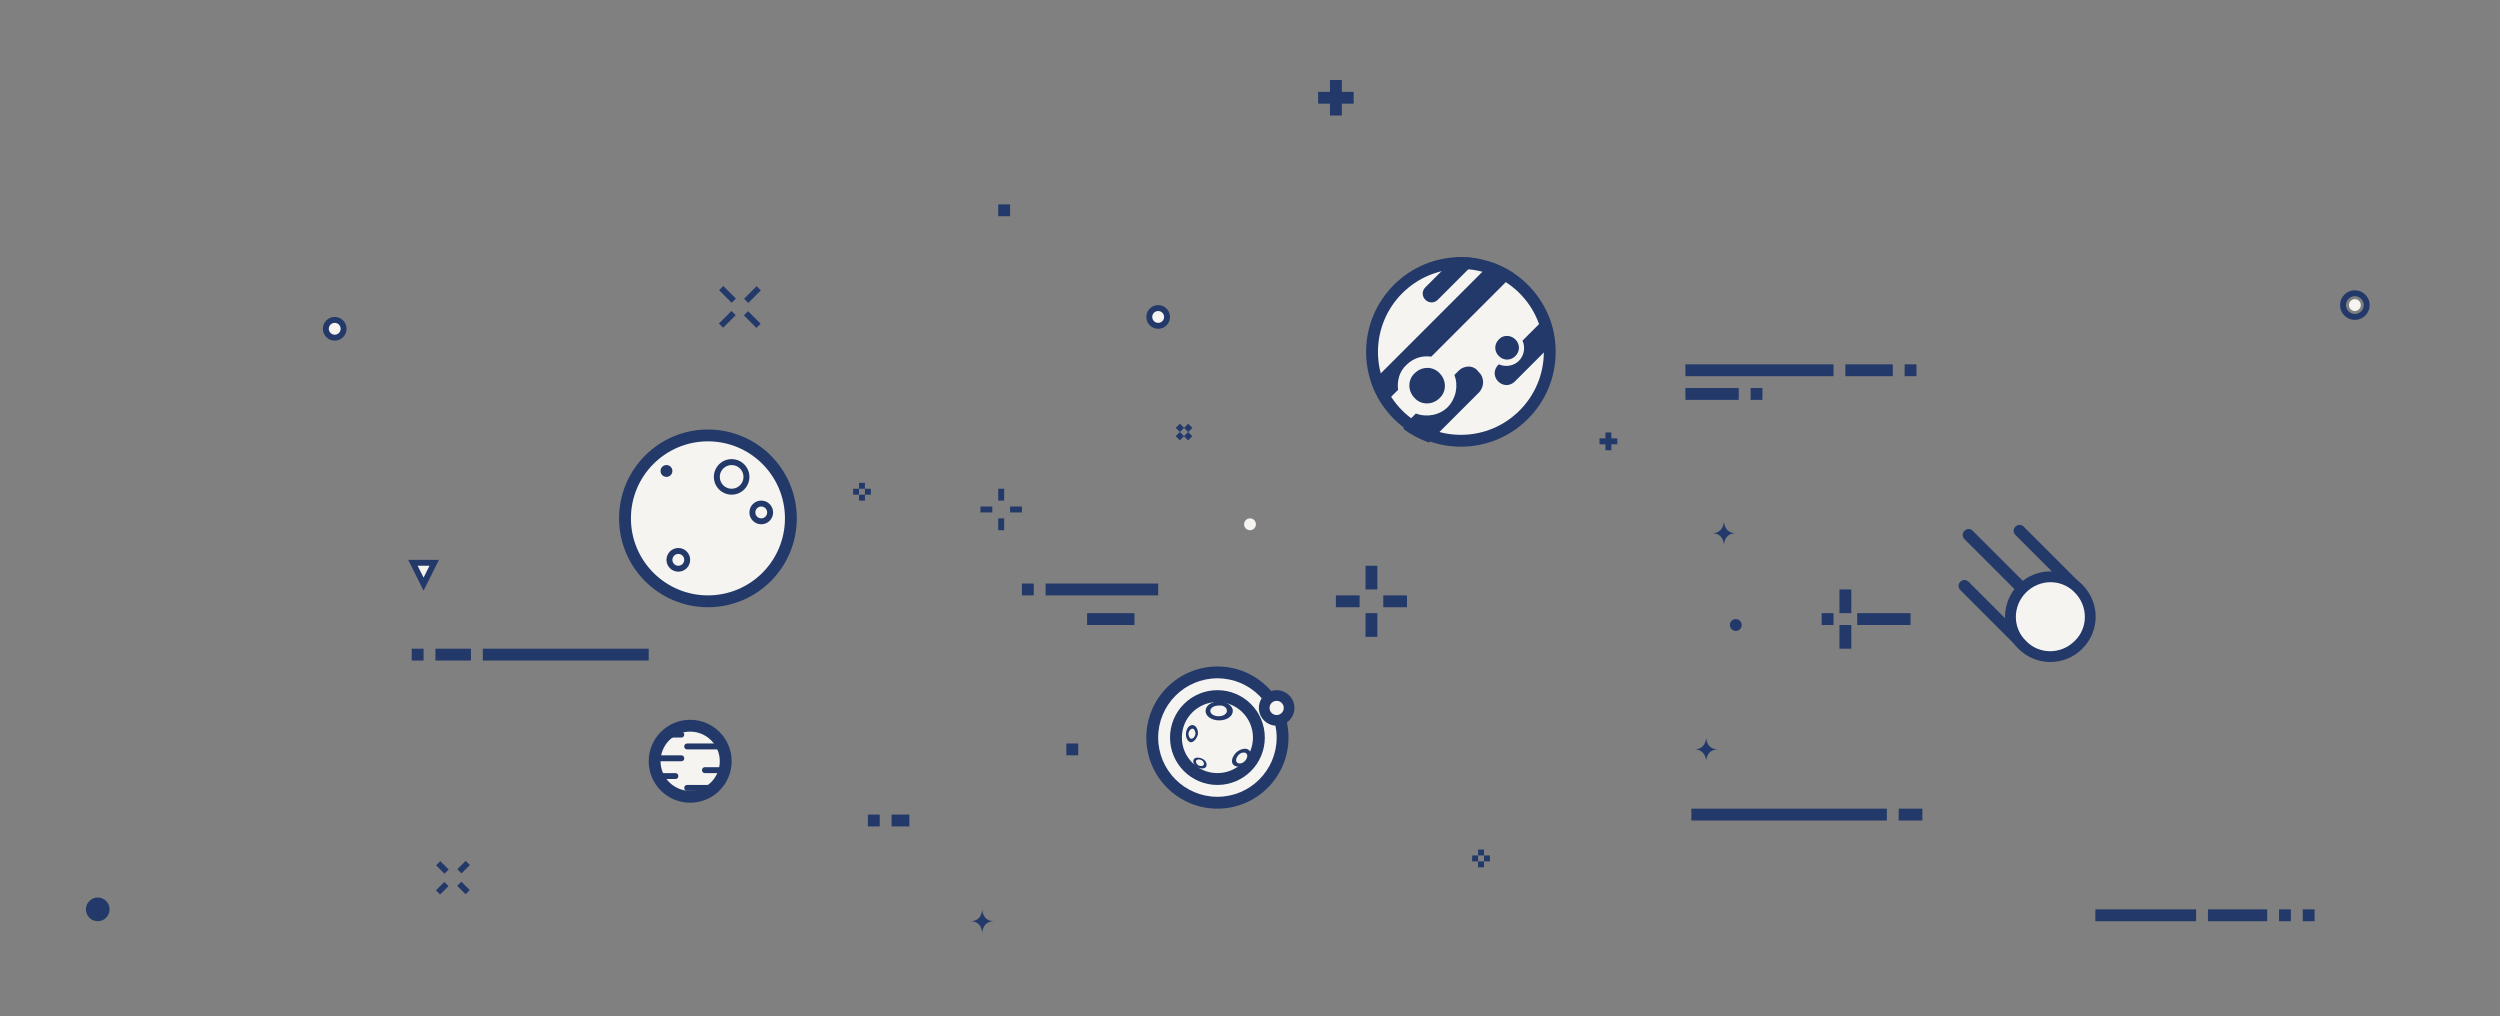 <?xml version="1.0" encoding="utf-8"?>
<!-- Generator: Adobe Illustrator 22.0.0, SVG Export Plug-In . SVG Version: 6.00 Build 0)  -->
<svg version="1.1" id="Layer_1" xmlns="http://www.w3.org/2000/svg" xmlns:xlink="http://www.w3.org/1999/xlink" x="0px" y="0px"
	 viewBox="0 0 422 171.5" style="enable-background:new 0 0 422 171.5;" xml:space="preserve">
<rect x="0" y="0" width="422" height="171.5" fill="#808080" stroke="none"/>
<style type="text/css">
	.st0{fill:#233969;}
	.st1{fill:#F5F4F1;}
	.st2{fill:none;stroke:#233969;stroke-miterlimit:10;}
</style>
<g>
	<circle class="st0" cx="119.5" cy="87.5" r="15"/>
	<circle class="st1" cx="119.5" cy="87.5" r="13"/>
	<g>
		<circle class="st0" cx="114.5" cy="94.5" r="2"/>
		<circle class="st1" cx="114.5" cy="94.5" r="1"/>
	</g>
	<g>
		<circle class="st0" cx="128.5" cy="86.5" r="2"/>
		<circle class="st1" cx="128.5" cy="86.5" r="1"/>
	</g>
	<circle class="st0" cx="112.5" cy="79.5" r="1"/>
	<circle class="st0" cx="123.5" cy="80.5" r="3"/>
	<circle class="st1" cx="123.5" cy="80.5" r="2"/>
</g>
<g>
	<path class="st0" d="M331.6,91c-0.4-0.4-0.4-1,0-1.4l0,0c0.4-0.4,1-0.4,1.4,0l9.9,9.9c0.4,0.4,0.4,1,0,1.4l0,0
		c-0.4,0.4-1,0.4-1.4,0L331.6,91z"/>
	<path class="st0" d="M340.2,90.3c-0.4-0.4-0.4-1,0-1.4l0,0c0.4-0.4,1-0.4,1.4,0l9.9,9.9c0.4,0.4,0.4,1,0,1.4l0,0
		c-0.4,0.4-1,0.4-1.4,0L340.2,90.3z"/>
	<path class="st0" d="M332.3,98.2c-0.4-0.4-1-0.4-1.4,0l0,0c-0.4,0.4-0.4,1,0,1.4l9.9,9.9c0.4,0.4,1,0.4,1.4,0l0,0
		c0.4-0.4,0.4-1,0-1.4L332.3,98.2z"/>
	<path class="st0" d="M340.7,109.5c-3-3-3-7.8,0-10.8c3-3,7.8-3,10.8,0c3,3,3,7.8,0,10.8C348.5,112.5,343.7,112.5,340.7,109.5z"/>
	<path class="st1" d="M342,100c2.3-2.3,6-2.3,8.2,0c2.3,2.3,2.3,6,0,8.2c-2.3,2.3-6,2.3-8.2,0C339.7,106,339.7,102.3,342,100z"/>
</g>
<g>
	<rect x="230.5" y="95.5" class="st0" width="2" height="4"/>
	<rect x="225.5" y="100.5" class="st0" width="4" height="2"/>
	<rect x="230.5" y="103.5" class="st0" width="2" height="4"/>
	<rect x="233.5" y="100.5" class="st0" width="4" height="2"/>
</g>
<g>
	<rect x="372.7" y="153.5" class="st0" width="10" height="2"/>
	<rect x="384.7" y="153.5" class="st0" width="2" height="2"/>
	<rect x="388.7" y="153.5" class="st0" width="2" height="2"/>
	<polygon class="st0" points="362.7,153.5 353.7,153.5 353.7,155.5 362.7,155.5 370.7,155.5 370.7,153.5 	"/>
</g>
<g>
	<rect x="176.5" y="98.5" class="st0" width="19" height="2"/>
	<rect x="183.5" y="103.5" class="st0" width="8" height="2"/>
	<rect x="172.5" y="98.5" class="st0" width="2" height="2"/>
</g>
<g>
	<rect x="284.5" y="61.5" class="st0" width="25" height="2"/>
	<rect x="311.5" y="61.5" class="st0" width="8" height="2"/>
	<rect x="321.5" y="61.5" class="st0" width="2" height="2"/>
	<rect x="284.5" y="65.5" class="st0" width="9" height="2"/>
	<rect x="295.5" y="65.5" class="st0" width="2" height="2"/>
</g>
<circle class="st0" cx="16.5" cy="153.5" r="2"/>
<circle class="st1" cx="211" cy="88.5" r="1"/>
<g>
	<circle class="st0" cx="56.5" cy="55.5" r="2"/>
	<circle class="st1" cx="56.5" cy="55.5" r="1"/>
</g>
<circle class="st0" cx="195.5" cy="53.5" r="2"/>
<circle class="st1" cx="195.5" cy="53.5" r="1"/>
<g>
	<circle class="st2" cx="397.5" cy="51.5" r="2"/>
	<circle class="st1" cx="397.5" cy="51.5" r="1"/>
</g>
<path class="st0" d="M291,88c0,0,0,2-2,2c2,0,2,2,2,2s0-2,2-2C291,90,291,88,291,88z"/>
<rect x="150.5" y="137.5" class="st0" width="3" height="2"/>
<rect x="146.5" y="137.5" class="st0" width="2" height="2"/>
<polygon class="st0" points="227.5,15.5 226.5,15.5 226.5,13.5 225.5,13.5 224.5,13.5 224.5,15.5 222.5,15.5 222.5,16.5 222.5,17.5 
	224.5,17.5 224.5,18.5 224.5,19.5 226.5,19.5 226.5,18.5 226.5,17.5 228.5,17.5 228.5,16.5 228.5,15.5 "/>
<g>
	<rect x="271" y="73" class="st0" width="1" height="3"/>
	<rect x="270" y="74" class="st0" width="3" height="1"/>
</g>
<g>
	<circle class="st0" cx="293" cy="105.5" r="1"/>
</g>
<g>
	<path class="st0" d="M288,124.5c0,0,0,2-2,2c2,0,2,2,2,2s0-2,2-2C288,126.5,288,124.5,288,124.5z"/>
</g>
<path class="st0" d="M165.8,153.5c0,0,0,2-2,2c2,0,2,2,2,2s0-2,2-2C165.8,155.5,165.8,153.5,165.8,153.5z"/>
<g>
	<rect x="125.5" y="49.2" transform="matrix(0.707 -0.707 0.707 0.707 2.085 104.376)" class="st0" width="3" height="1"/>
	<rect x="121.3" y="53.4" transform="matrix(0.707 -0.707 0.707 0.707 -2.158 102.619)" class="st0" width="3" height="1"/>
	<rect x="126.5" y="52.4" transform="matrix(0.707 -0.707 0.707 0.707 -0.915 105.619)" class="st0" width="1" height="3"/>
	<rect x="122.3" y="48.2" transform="matrix(0.707 -0.707 0.707 0.707 0.842 101.376)" class="st0" width="1" height="3"/>
</g>
<g>
	<rect x="168.5" y="82.5" class="st0" width="1" height="2"/>
	<rect x="168.5" y="87.5" class="st0" width="1" height="2"/>
	<rect x="170.5" y="85.5" class="st0" width="2" height="1"/>
	<rect x="165.5" y="85.5" class="st0" width="2" height="1"/>
</g>
<g>
	<rect x="145" y="81.5" class="st0" width="1" height="1"/>
	<rect x="145" y="83.5" class="st0" width="1" height="1"/>
	<rect x="146" y="82.5" class="st0" width="1" height="1"/>
	<rect x="144" y="82.5" class="st0" width="1" height="1"/>
</g>
<g>
	<rect x="200.1" y="71.7" transform="matrix(0.707 -0.707 0.707 0.707 7.702 163.01)" class="st0" width="1" height="1"/>
	<rect x="198.7" y="73.1" transform="matrix(0.707 -0.707 0.707 0.707 6.288 162.423)" class="st0" width="1" height="1"/>
	<rect x="200.1" y="73.1" transform="matrix(0.707 -0.707 0.707 0.707 6.702 163.424)" class="st0" width="1" height="1"/>
	<rect x="198.7" y="71.7" transform="matrix(0.707 -0.707 0.707 0.707 7.288 162.009)" class="st0" width="1" height="1"/>
</g>
<g>
	<rect x="249.5" y="143.4" class="st0" width="1" height="1"/>
	<rect x="248.5" y="144.4" class="st0" width="1" height="1"/>
	<rect x="249.5" y="145.4" class="st0" width="1" height="1"/>
	<rect x="250.5" y="144.4" class="st0" width="1" height="1"/>
</g>
<rect x="168.5" y="34.5" class="st0" width="2" height="2"/>
<rect x="180" y="125.5" class="st0" width="2" height="2"/>
<g>
	<rect x="81.5" y="109.5" class="st0" width="28" height="2"/>
	<rect x="73.5" y="109.5" class="st0" width="6" height="2"/>
	<rect x="69.5" y="109.5" class="st0" width="2" height="2"/>
</g>
<g>
	<rect x="77.3" y="145.9" transform="matrix(0.707 -0.707 0.707 0.707 -80.606 98.227)" class="st0" width="2" height="1"/>
	<rect x="77.8" y="148.9" transform="matrix(0.707 -0.707 0.707 0.707 -83.106 99.263)" class="st0" width="1" height="2"/>
	<rect x="74.2" y="145.4" transform="matrix(0.707 -0.707 0.707 0.707 -81.642 95.727)" class="st0" width="1" height="2"/>
	<rect x="73.7" y="149.4" transform="matrix(0.707 -0.707 0.707 0.707 -84.142 96.763)" class="st0" width="2" height="1"/>
</g>
<g>
	<polygon class="st0" points="74.1,94.5 71.5,99.7 68.9,94.5 	"/>
	<polygon class="st1" points="71.5,97.5 72.5,95.5 70.5,95.5 	"/>
</g>
<g>
	<rect x="285.5" y="136.5" class="st0" width="33" height="2"/>
	<rect x="320.5" y="136.5" class="st0" width="4" height="2"/>
</g>
<rect x="310.5" y="99.5" class="st0" width="2" height="4"/>
<rect x="310.5" y="105.5" class="st0" width="2" height="4"/>
<rect x="313.5" y="103.5" class="st0" width="9" height="2"/>
<rect x="307.5" y="103.5" class="st0" width="2" height="2"/>
<g>
	<circle class="st0" cx="205.5" cy="124.5" r="12"/>
	<circle class="st1" cx="205.5" cy="124.5" r="10"/>
	<circle class="st0" cx="205.5" cy="124.5" r="8"/>
	<circle class="st1" cx="205.5" cy="124.5" r="6"/>
	<circle class="st0" cx="215.5" cy="119.5" r="3"/>
	<circle class="st1" cx="215.5" cy="119.5" r="1.2"/>
	<path class="st0" d="M201,125.3c-0.5-0.1-0.9-0.8-0.8-1.6c0.1-0.8,0.6-1.4,1.2-1.3c0.5,0.1,0.9,0.8,0.8,1.6
		C202,124.7,201.5,125.3,201,125.3z"/>
	<path class="st1" d="M201.1,124.7c-0.3,0-0.5-0.5-0.5-0.9c0.1-0.5,0.4-0.8,0.7-0.8c0.3,0,0.5,0.5,0.5,0.9
		C201.7,124.4,201.4,124.7,201.1,124.7z"/>
	<path class="st0" d="M208.1,120c0,0.9-1,1.6-2.3,1.6c-1.3,0-2.3-0.7-2.3-1.6c0-0.9,1-1.6,2.3-1.6C207,118.4,208.1,119.1,208.1,120z
		"/>
	<path class="st1" d="M207.1,120c0,0.5-0.6,0.9-1.4,0.9c-0.8,0-1.4-0.4-1.4-0.9c0-0.5,0.6-0.9,1.4-0.9
		C206.5,119,207.1,119.4,207.1,120z"/>
	<path class="st0" d="M210.9,126.7c0.5,0.5,0.2,1.4-0.5,2.1c-0.7,0.7-1.7,0.8-2.2,0.3c-0.5-0.5-0.2-1.4,0.5-2.1
		C209.5,126.3,210.5,126.2,210.9,126.7z"/>
	<path class="st1" d="M210.4,127.2c0.3,0.3,0.1,0.9-0.3,1.3c-0.4,0.4-1,0.5-1.3,0.2c-0.3-0.3-0.1-0.9,0.3-1.3
		C209.5,127,210.1,126.9,210.4,127.2z"/>
	<path class="st0" d="M203.6,129.4c-0.2,0.4-0.9,0.4-1.5,0.1c-0.6-0.3-0.8-0.9-0.6-1.3c0.2-0.4,0.9-0.4,1.5-0.1
		C203.6,128.4,203.8,129,203.6,129.4z"/>
	<path class="st1" d="M203.2,129.1c-0.1,0.2-0.5,0.3-0.9,0.1c-0.3-0.2-0.5-0.5-0.4-0.8c0.1-0.2,0.5-0.3,0.9-0.1
		C203.2,128.5,203.3,128.9,203.2,129.1z"/>
</g>
<circle class="st0" cx="116.5" cy="128.5" r="7"/>
<circle class="st1" cx="116.5" cy="128.5" r="5"/>
<path class="st0" d="M122.5,126c0,0.3-0.2,0.5-0.5,0.5h-6c-0.3,0-0.5-0.2-0.5-0.5l0,0c0-0.3,0.2-0.5,0.5-0.5h6
	C122.3,125.5,122.5,125.7,122.5,126L122.5,126z"/>
<path class="st0" d="M122.5,130c0,0.3-0.2,0.5-0.5,0.5h-3c-0.3,0-0.5-0.2-0.5-0.5l0,0c0-0.3,0.2-0.5,0.5-0.5h3
	C122.3,129.5,122.5,129.7,122.5,130L122.5,130z"/>
<path class="st0" d="M120.5,133c0,0.3-0.2,0.5-0.5,0.5h-4c-0.3,0-0.5-0.2-0.5-0.5l0,0c0-0.3,0.2-0.5,0.5-0.5h4
	C120.3,132.5,120.5,132.7,120.5,133L120.5,133z"/>
<path class="st0" d="M114.5,131c0,0.3-0.2,0.5-0.5,0.5h-3c-0.3,0-0.5-0.2-0.5-0.5l0,0c0-0.3,0.2-0.5,0.5-0.5h3
	C114.3,130.5,114.5,130.7,114.5,131L114.5,131z"/>
<path class="st0" d="M115.5,128c0,0.3-0.2,0.5-0.5,0.5h-4c-0.3,0-0.5-0.2-0.5-0.5l0,0c0-0.3,0.2-0.5,0.5-0.5h4
	C115.3,127.5,115.5,127.7,115.5,128L115.5,128z"/>
<path class="st0" d="M115.5,124c0,0.3-0.2,0.5-0.5,0.5h-2c-0.3,0-0.5-0.2-0.5-0.5l0,0c0-0.3,0.2-0.5,0.5-0.5h2
	C115.3,123.5,115.5,123.7,115.5,124L115.5,124z"/>
<g>
	<circle class="st0" cx="246.6" cy="59.4" r="16"/>
	<circle class="st1" cx="246.6" cy="59.4" r="14"/>
	<path class="st0" d="M251.8,44.3l-20.3,20.3c0.5,1.3,1.1,2.6,1.9,3.8l2.6-2.6c-0.2-1.5,0.2-3.1,1.4-4.2c1.2-1.2,2.7-1.6,4.2-1.4
		l14-14C254.4,45.4,253.1,44.8,251.8,44.3z"/>
	<path class="st0" d="M243,63c1.2,1.2,1.2,3.1,0,4.2c-1.2,1.2-3.1,1.2-4.2,0c-1.2-1.2-1.2-3.1,0-4.2C240,61.8,241.9,61.8,243,63z"/>
	<path class="st0" d="M246.2,62.6l-0.7,0.7c0.7,1.8,0.3,3.9-1.1,5.4c-1.4,1.4-3.6,1.8-5.4,1.1l-1.4,1.4c-0.3,0.3-0.6,0.8-0.7,1.2
		c1.3,1,2.7,1.7,4.3,2.3l8.4-8.4c1-1,1-2.6,0-3.5C248.8,61.6,247.2,61.6,246.2,62.6z"/>
	<path class="st0" d="M261.3,53.2l-4.3,4.3c0.5,1.1,0.3,2.5-0.6,3.4c-0.9,0.9-2.3,1.1-3.4,0.6l-0.1,0.1c-0.8,0.8-0.8,2,0,2.8
		c0.8,0.8,2,0.8,2.8,0l6.7-6.7C262.3,56.1,261.9,54.6,261.3,53.2z"/>
	<path class="st0" d="M255.8,57.3c0.8,0.8,0.8,2,0,2.8c-0.8,0.8-2,0.8-2.8,0c-0.8-0.8-0.8-2,0-2.8C253.7,56.5,255,56.5,255.8,57.3z"
		/>
	<path class="st0" d="M249.4,43.7c-0.9-0.2-1.9-0.3-2.8-0.3c-0.3,0-0.7,0-1,0.1l-5,5c-0.6,0.6-0.6,1.5,0,2.1c0.6,0.6,1.5,0.6,2.1,0
		l6.4-6.4C249.2,44.1,249.3,43.9,249.4,43.7z"/>
</g>
</svg>
